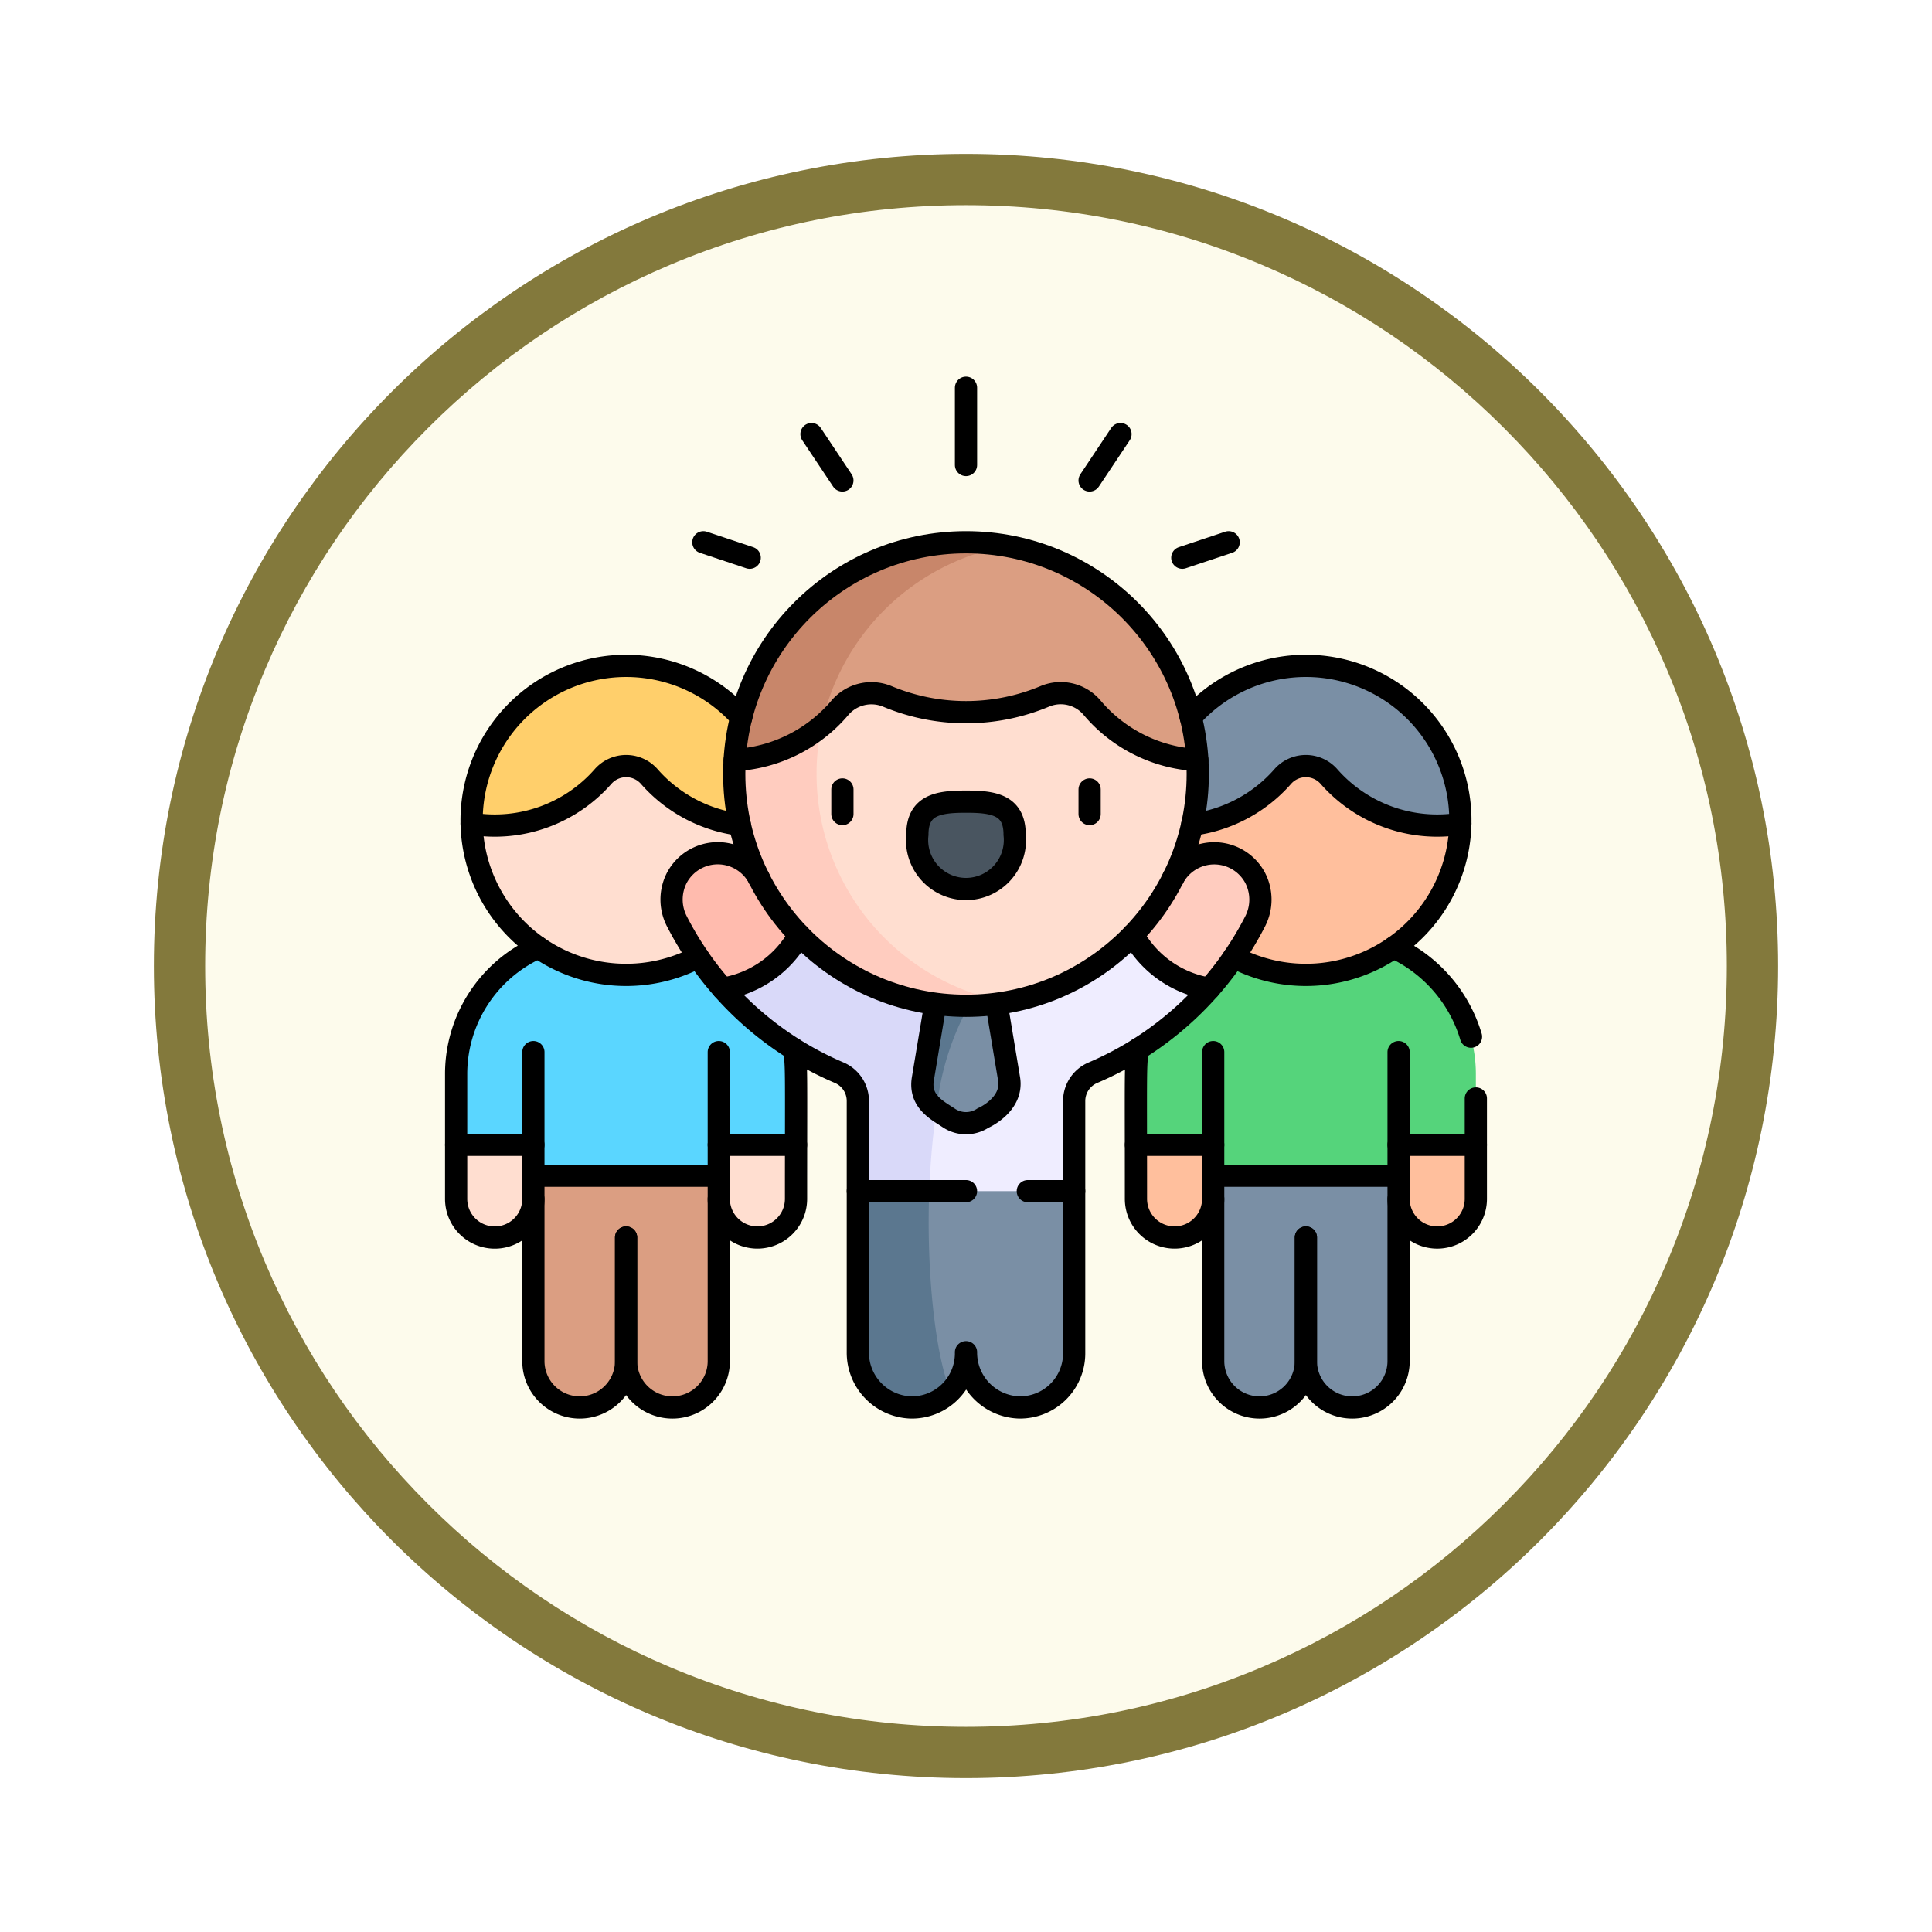 <svg xmlns="http://www.w3.org/2000/svg" xmlns:xlink="http://www.w3.org/1999/xlink" width="113" height="113" viewBox="0 0 113 113">
  <defs>
    <filter id="Trazado_982547" x="0" y="0" width="113" height="113" filterUnits="userSpaceOnUse">
      <feOffset dy="3" input="SourceAlpha"/>
      <feGaussianBlur stdDeviation="3" result="blur"/>
      <feFlood flood-opacity="0.161"/>
      <feComposite operator="in" in2="blur"/>
      <feComposite in="SourceGraphic"/>
    </filter>
  </defs>
  <g id="Grupo_1178248" data-name="Grupo 1178248" transform="translate(-272 -1405.003)">
    <g id="Grupo_1177900" data-name="Grupo 1177900" transform="translate(281 1411.003)">
      <g id="Grupo_1172010" data-name="Grupo 1172010" transform="translate(0)">
        <g id="Grupo_1171046" data-name="Grupo 1171046">
          <g id="Grupo_1148525" data-name="Grupo 1148525">
            <g transform="matrix(1, 0, 0, 1, -9, -6)" filter="url(#Trazado_982547)">
              <g id="Trazado_982547-2" data-name="Trazado 982547" transform="translate(9 6)" fill="#fdfbec">
                <path d="M 47.5 93.5 C 41.289 93.5 35.265 92.284 29.595 89.886 C 24.118 87.569 19.198 84.252 14.973 80.027 C 10.748 75.802 7.431 70.882 5.114 65.405 C 2.716 59.735 1.5 53.711 1.5 47.5 C 1.5 41.289 2.716 35.265 5.114 29.595 C 7.431 24.118 10.748 19.198 14.973 14.973 C 19.198 10.748 24.118 7.431 29.595 5.114 C 35.265 2.716 41.289 1.5 47.5 1.5 C 53.711 1.5 59.735 2.716 65.405 5.114 C 70.882 7.431 75.802 10.748 80.027 14.973 C 84.252 19.198 87.569 24.118 89.886 29.595 C 92.284 35.265 93.5 41.289 93.5 47.5 C 93.5 53.711 92.284 59.735 89.886 65.405 C 87.569 70.882 84.252 75.802 80.027 80.027 C 75.802 84.252 70.882 87.569 65.405 89.886 C 59.735 92.284 53.711 93.5 47.5 93.5 Z" stroke="none"/>
                <path d="M 47.5 3 C 41.491 3 35.664 4.176 30.18 6.496 C 24.881 8.737 20.122 11.946 16.034 16.034 C 11.946 20.122 8.737 24.881 6.496 30.18 C 4.176 35.664 3 41.491 3 47.5 C 3 53.509 4.176 59.336 6.496 64.82 C 8.737 70.119 11.946 74.878 16.034 78.966 C 20.122 83.054 24.881 86.263 30.18 88.504 C 35.664 90.824 41.491 92 47.5 92 C 53.509 92 59.336 90.824 64.82 88.504 C 70.119 86.263 74.878 83.054 78.966 78.966 C 83.054 74.878 86.263 70.119 88.504 64.82 C 90.824 59.336 92 53.509 92 47.5 C 92 41.491 90.824 35.664 88.504 30.18 C 86.263 24.881 83.054 20.122 78.966 16.034 C 74.878 11.946 70.119 8.737 64.82 6.496 C 59.336 4.176 53.509 3 47.5 3 M 47.5 0 C 73.734 0 95 21.266 95 47.5 C 95 73.734 73.734 95 47.5 95 C 21.266 95 0 73.734 0 47.5 C 0 21.266 21.266 0 47.5 0 Z" stroke="none" fill="#83793c"/>
              </g>
            </g>
          </g>
        </g>
      </g>
    </g>
    <g id="leader_12069041" transform="translate(291.179 1420.182)">
      <g id="Grupo_1178245" data-name="Grupo 1178245" transform="translate(7.5 16.531)">
        <path id="Trazado_1039838" data-name="Trazado 1039838" d="M123.544,349.607l1.435,6.382a2.259,2.259,0,1,0,4.519,0v-3.163Z" transform="translate(-109.617 -317.579)" fill="#ffded0"/>
        <path id="Trazado_1039839" data-name="Trazado 1039839" d="M14.068,349.607l-2.049,6.382a2.259,2.259,0,1,1-4.519,0v-3.163Z" transform="translate(-7.5 -317.579)" fill="#ffded0"/>
        <path id="Trazado_1039840" data-name="Trazado 1039840" d="M27.382,287.858v4.137H24.667l-.827-.53-.973.53h0V293.8c-3.08,3.092-7.566,2.721-10.844,0v-1.807h0l-.8-.543-1,.543H7.5v-4.137a8.071,8.071,0,0,1,4.807-7.379h10.2C25.4,282.112,27.382,284.374,27.382,287.858Z" transform="translate(-7.501 -256.748)" fill="#5ad6ff"/>
        <path id="Trazado_1039841" data-name="Trazado 1039841" d="M45.151,391.489v10.844a2.711,2.711,0,1,0,5.421,0,2.711,2.711,0,1,0,5.422,0V391.489Z" transform="translate(-40.632 -354.435)" fill="#db9e82"/>
        <path id="Trazado_1039842" data-name="Trazado 1039842" d="M15.051,175.735a9.036,9.036,0,0,0,18.069,0,9.784,9.784,0,0,0-18.069,0Z" transform="translate(-14.145 -159.271)" fill="#ffded0"/>
        <path id="Trazado_1039843" data-name="Trazado 1039843" d="M15.039,152.25a8.425,8.425,0,0,0,7.7-2.775,1.8,1.8,0,0,1,2.675,0,8.37,8.37,0,0,0,7.692,2.78,9.036,9.036,0,1,0-18.069,0Z" transform="translate(-14.133 -135.785)" fill="#ffcf6b"/>
        <path id="Trazado_1039844" data-name="Trazado 1039844" d="M338.791,354.13v3.162a2.259,2.259,0,1,0,4.519,0l1.688-6.2Z" transform="translate(-299.03 -318.883)" fill="#ffbf9d"/>
        <path id="Trazado_1039845" data-name="Trazado 1039845" d="M461.081,354.13v3.162a2.259,2.259,0,1,1-4.519,0l-1.4-6.2Z" transform="translate(-401.439 -318.883)" fill="#ffbf9d"/>
        <path id="Trazado_1039846" data-name="Trazado 1039846" d="M358.672,287.858v4.137h-2.714l-.9-.474-.9.474h0V293.8c-.36.3-3.831,3.087-7.776,1.879a7.411,7.411,0,0,1-3.068-1.879v-1.807h0l-.85-.5-.951.5h-2.715v-4.137c0-3.484,1.98-5.745,4.875-7.379h10.2A8.071,8.071,0,0,1,358.672,287.858Z" transform="translate(-299.03 -256.748)" fill="#55d47b"/>
        <path id="Trazado_1039847" data-name="Trazado 1039847" d="M387.285,391.489v10.844a2.711,2.711,0,1,1-5.421,0,2.711,2.711,0,1,1-5.422,0V391.489Z" transform="translate(-332.162 -354.435)" fill="#7a8fa5"/>
        <path id="Trazado_1039848" data-name="Trazado 1039848" d="M364.41,175.735a9.036,9.036,0,0,1-18.069,0,9.784,9.784,0,0,1,18.069,0Z" transform="translate(-305.674 -159.271)" fill="#ffbf9d"/>
        <path id="Trazado_1039849" data-name="Trazado 1039849" d="M364.4,152.25a8.425,8.425,0,0,1-7.7-2.775,1.8,1.8,0,0,0-2.675,0,8.37,8.37,0,0,1-7.692,2.78,9.036,9.036,0,1,1,18.069,0Z" transform="translate(-305.662 -135.785)" fill="#7a8fa5"/>
        <path id="Trazado_1039850" data-name="Trazado 1039850" d="M246,235.237a19.011,19.011,0,0,1-6.82,4.921,1.8,1.8,0,0,0-1.085,1.659v5.265a15.09,15.09,0,0,1-8.508,1.518,21.551,21.551,0,0,1,.6-15.285l3.243-6.956A15.989,15.989,0,0,1,246,235.237Z" transform="translate(-201.947 -209.123)" fill="#efedff"/>
        <path id="Trazado_1039851" data-name="Trazado 1039851" d="M153.486,233.752c-3.436,1.861-4.02,10.278-4.039,14.185a10.771,10.771,0,0,1-4.144-1.518v-5.265a1.8,1.8,0,0,0-1.085-1.659,19.011,19.011,0,0,1-6.82-4.921A15.982,15.982,0,0,1,153.29,225.7Z" transform="translate(-121.809 -208.46)" fill="#d9d9f9"/>
        <path id="Trazado_1039852" data-name="Trazado 1039852" d="M335.532,239.123a6.209,6.209,0,0,0,4.47,3.149,19.019,19.019,0,0,0,2.674-3.923,2.772,2.772,0,0,0-.01-2.589,2.714,2.714,0,0,0-4.806.1,2.423,2.423,0,0,0-2.089.84A2.291,2.291,0,0,0,335.532,239.123Z" transform="translate(-295.95 -216.158)" fill="#ffccbf"/>
        <path id="Trazado_1039853" data-name="Trazado 1039853" d="M243.773,310.741l-.744.5a1.8,1.8,0,0,1-2,0l-.729-.486a6.469,6.469,0,0,1,2.2-6.621l1.253.034.789,4.785A1.8,1.8,0,0,1,243.773,310.741Z" transform="translate(-212.21 -277.559)" fill="#7a8fa5"/>
        <path id="Trazado_1039854" data-name="Trazado 1039854" d="M237.8,303.7a15.873,15.873,0,0,0-2.2,6.621,1.8,1.8,0,0,1-.792-1.8l.811-4.878Z" transform="translate(-207.5 -277.128)" fill="#5b778f"/>
        <path id="Trazado_1039855" data-name="Trazado 1039855" d="M119.945,239.123a6.209,6.209,0,0,1-4.47,3.149,19.018,19.018,0,0,1-2.674-3.923,2.772,2.772,0,0,1,.01-2.589,2.714,2.714,0,0,1,4.806.1A2.9,2.9,0,0,1,119.945,239.123Z" transform="translate(-99.885 -216.158)" fill="#ffbbae"/>
        <path id="Trazado_1039856" data-name="Trazado 1039856" d="M181.234,138.67a12.177,12.177,0,0,1-8.252-21.726,14.834,14.834,0,0,1,19.379,7.565A13.562,13.562,0,0,1,181.234,138.67Z" transform="translate(-149.01 -111.767)" fill="#ffded0"/>
        <path id="Trazado_1039857" data-name="Trazado 1039857" d="M158.976,147.615a13.563,13.563,0,0,1-15.932-14.156,15.024,15.024,0,0,1,7.68-7.57A13.571,13.571,0,0,0,158.976,147.615Z" transform="translate(-126.752 -120.711)" fill="#ffccbf"/>
        <path id="Trazado_1039858" data-name="Trazado 1039858" d="M205.965,96.591a8.573,8.573,0,0,1-6.168-3.076,2.409,2.409,0,0,0-2.753-.647,11.941,11.941,0,0,1-9.214,0,2.425,2.425,0,0,0-2.781.679,8.684,8.684,0,0,1-1.073,1.06C182.6,87.87,188.29,83.4,194.836,84.065A13.558,13.558,0,0,1,205.965,96.591Z" transform="translate(-162.614 -83.848)" fill="#db9e82"/>
        <path id="Trazado_1039859" data-name="Trazado 1039859" d="M159.171,82.963a13.565,13.565,0,0,0-10.859,10.544,8.691,8.691,0,0,1-5.071,1.987A13.558,13.558,0,0,1,159.171,82.963Z" transform="translate(-126.95 -82.747)" fill="#c8866a"/>
        <path id="Trazado_1039860" data-name="Trazado 1039860" d="M224.779,399.019v9.489a3.163,3.163,0,0,1-3.252,3.161,3.206,3.206,0,0,1-3.074-3.227,3.154,3.154,0,0,1-.916,2.291,6.642,6.642,0,0,1-3.672-3.242c-1.221-2.643-.3-6.151,2.436-8.471Z" transform="translate(-188.632 -361.061)" fill="#7a8fa5"/>
        <path id="Trazado_1039861" data-name="Trazado 1039861" d="M208.671,410.733a3.171,3.171,0,0,1-5.41-2.291v-9.423h4.174C207.266,403.79,207.789,408.553,208.671,410.733Z" transform="translate(-179.766 -361.061)" fill="#5b778f"/>
        <path id="Trazado_1039862" data-name="Trazado 1039862" d="M237.965,211.116c0-1.757-1.273-1.923-2.844-1.923s-2.844.165-2.844,1.923a2.862,2.862,0,1,0,5.687,0Z" transform="translate(-205.301 -194.017)" fill="#495560"/>
      </g>
      <g id="Grupo_1178247" data-name="Grupo 1178247" transform="translate(7.5 7.5)">
        <circle id="Elipse_12523" data-name="Elipse 12523" cx="13.555" cy="13.555" r="13.555" transform="translate(16.266 9.037)" fill="none" stroke="#000" stroke-linecap="round" stroke-linejoin="round" stroke-miterlimit="10" stroke-width="1.3"/>
        <path id="Trazado_1039863" data-name="Trazado 1039863" d="M117.617,235.867a2.714,2.714,0,0,0-4.806-.1,2.773,2.773,0,0,0-.01,2.589,19.05,19.05,0,0,0,9.494,8.844,1.8,1.8,0,0,1,1.085,1.659V263.55a3.206,3.206,0,0,0,3.074,3.227,3.163,3.163,0,0,0,3.252-3.162v-.066a3.206,3.206,0,0,0,3.074,3.227,3.163,3.163,0,0,0,3.252-3.162V248.863a1.8,1.8,0,0,1,1.085-1.659,19.051,19.051,0,0,0,9.494-8.844,2.772,2.772,0,0,0-.01-2.589,2.714,2.714,0,0,0-4.806.1" transform="translate(-99.885 -207.137)" fill="none" stroke="#000" stroke-linecap="round" stroke-linejoin="round" stroke-miterlimit="10" stroke-width="1.3"/>
        <path id="Trazado_1039864" data-name="Trazado 1039864" d="M137.4,277.253a6.21,6.21,0,0,0,4.471-3.148" transform="translate(-121.806 -242.107)" fill="none" stroke="#000" stroke-linecap="round" stroke-linejoin="round" stroke-miterlimit="10" stroke-width="1.3"/>
        <path id="Trazado_1039865" data-name="Trazado 1039865" d="M341.767,277.253A6.21,6.21,0,0,1,337.3,274.1" transform="translate(-297.715 -242.107)" fill="none" stroke="#000" stroke-linecap="round" stroke-linejoin="round" stroke-miterlimit="10" stroke-width="1.3"/>
        <line id="Línea_1030" data-name="Línea 1030" x2="2.711" transform="translate(33.436 46.99)" fill="none" stroke="#000" stroke-linecap="round" stroke-linejoin="round" stroke-miterlimit="10" stroke-width="1.3"/>
        <line id="Línea_1031" data-name="Línea 1031" x2="6.326" transform="translate(23.495 46.99)" fill="none" stroke="#000" stroke-linecap="round" stroke-linejoin="round" stroke-miterlimit="10" stroke-width="1.3"/>
        <path id="Trazado_1039866" data-name="Trazado 1039866" d="M239.088,308.676l.712,4.274c.255,1.529-1.533,2.3-1.521,2.29a1.8,1.8,0,0,1-2,0c-.675-.45-1.741-.969-1.521-2.29l.712-4.274" transform="translate(-207.46 -272.529)" fill="none" stroke="#000" stroke-linecap="round" stroke-linejoin="round" stroke-miterlimit="10" stroke-width="1.3"/>
        <g id="Grupo_1178246" data-name="Grupo 1178246" transform="translate(22.592 23.495)">
          <line id="Línea_1032" data-name="Línea 1032" y2="1.44" fill="none" stroke="#000" stroke-linecap="round" stroke-linejoin="round" stroke-miterlimit="10" stroke-width="1.3"/>
          <path id="Trazado_1039867" data-name="Trazado 1039867" d="M237.965,211.127c0-1.757-1.273-1.923-2.844-1.923s-2.844.165-2.844,1.923a2.862,2.862,0,1,0,5.687,0Z" transform="translate(-227.892 -208.491)" fill="none" stroke="#000" stroke-linecap="round" stroke-linejoin="round" stroke-miterlimit="10" stroke-width="1.3"/>
          <line id="Línea_1033" data-name="Línea 1033" y2="1.44" transform="translate(14.459)" fill="none" stroke="#000" stroke-linecap="round" stroke-linejoin="round" stroke-miterlimit="10" stroke-width="1.3"/>
        </g>
        <path id="Trazado_1039868" data-name="Trazado 1039868" d="M170.29,160.261a8.634,8.634,0,0,1-6.161-3.067,2.4,2.4,0,0,0-2.762-.657,11.943,11.943,0,0,1-9.213,0,2.422,2.422,0,0,0-2.78.679,8.688,8.688,0,0,1-6.145,3.048" transform="translate(-126.938 -138.486)" fill="none" stroke="#000" stroke-linecap="round" stroke-linejoin="round" stroke-miterlimit="10" stroke-width="1.3"/>
        <path id="Trazado_1039869" data-name="Trazado 1039869" d="M50.57,342.109v7.229a2.711,2.711,0,0,1-5.422,0V331.265" transform="translate(-40.63 -292.407)" fill="none" stroke="#000" stroke-linecap="round" stroke-linejoin="round" stroke-miterlimit="10" stroke-width="1.3"/>
        <path id="Trazado_1039870" data-name="Trazado 1039870" d="M95.746,331.265v18.073a2.711,2.711,0,0,1-5.422,0v-7.229" transform="translate(-80.384 -292.407)" fill="none" stroke="#000" stroke-linecap="round" stroke-linejoin="round" stroke-miterlimit="10" stroke-width="1.3"/>
        <path id="Trazado_1039871" data-name="Trazado 1039871" d="M135.5,338.562a2.259,2.259,0,1,0,4.518,0c0-7.8.043-7.818-.125-8.76" transform="translate(-120.138 -291.12)" fill="none" stroke="#000" stroke-linecap="round" stroke-linejoin="round" stroke-miterlimit="10" stroke-width="1.3"/>
        <path id="Trazado_1039872" data-name="Trazado 1039872" d="M28.277,160.059A9.037,9.037,0,1,1,30.8,146.036" transform="translate(-14.125 -126.759)" fill="none" stroke="#000" stroke-linecap="round" stroke-linejoin="round" stroke-miterlimit="10" stroke-width="1.3"/>
        <path id="Trazado_1039873" data-name="Trazado 1039873" d="M12.306,280.295A8.1,8.1,0,0,0,7.5,287.7V295a2.259,2.259,0,1,0,4.518,0" transform="translate(-7.5 -247.555)" fill="none" stroke="#000" stroke-linecap="round" stroke-linejoin="round" stroke-miterlimit="10" stroke-width="1.3"/>
        <line id="Línea_1034" data-name="Línea 1034" x1="10.844" transform="translate(4.518 46.087)" fill="none" stroke="#000" stroke-linecap="round" stroke-linejoin="round" stroke-miterlimit="10" stroke-width="1.3"/>
        <line id="Línea_1035" data-name="Línea 1035" x1="4.518" transform="translate(0 44.279)" fill="none" stroke="#000" stroke-linecap="round" stroke-linejoin="round" stroke-miterlimit="10" stroke-width="1.3"/>
        <line id="Línea_1036" data-name="Línea 1036" x2="4.518" transform="translate(15.362 44.279)" fill="none" stroke="#000" stroke-linecap="round" stroke-linejoin="round" stroke-miterlimit="10" stroke-width="1.3"/>
        <path id="Trazado_1039874" data-name="Trazado 1039874" d="M381.905,195.2a8.427,8.427,0,0,1-7.7-2.776,1.8,1.8,0,0,0-2.675,0,8.446,8.446,0,0,1-5.306,2.829" transform="translate(-323.169 -169.701)" fill="none" stroke="#000" stroke-linecap="round" stroke-linejoin="round" stroke-miterlimit="10" stroke-width="1.3"/>
        <path id="Trazado_1039875" data-name="Trazado 1039875" d="M365.509,146.036a9.037,9.037,0,1,1,2.523,14.024" transform="translate(-322.542 -126.76)" fill="none" stroke="#000" stroke-linecap="round" stroke-linejoin="round" stroke-miterlimit="10" stroke-width="1.3"/>
        <path id="Trazado_1039876" data-name="Trazado 1039876" d="M15.047,195.2a8.427,8.427,0,0,0,7.7-2.776,1.8,1.8,0,0,1,2.675,0,8.446,8.446,0,0,0,5.306,2.829" transform="translate(-14.141 -169.701)" fill="none" stroke="#000" stroke-linecap="round" stroke-linejoin="round" stroke-miterlimit="10" stroke-width="1.3"/>
        <path id="Trazado_1039877" data-name="Trazado 1039877" d="M421.618,342.109v7.229a2.711,2.711,0,0,0,5.422,0V331.265" transform="translate(-371.917 -292.407)" fill="none" stroke="#000" stroke-linecap="round" stroke-linejoin="round" stroke-miterlimit="10" stroke-width="1.3"/>
        <path id="Trazado_1039878" data-name="Trazado 1039878" d="M376.441,331.265v18.073a2.711,2.711,0,0,0,2.711,2.711h0a2.711,2.711,0,0,0,2.711-2.711v-7.229" transform="translate(-332.162 -292.407)" fill="none" stroke="#000" stroke-linecap="round" stroke-linejoin="round" stroke-miterlimit="10" stroke-width="1.3"/>
        <path id="Trazado_1039879" data-name="Trazado 1039879" d="M343.276,338.562a2.259,2.259,0,1,1-4.518,0c0-7.8-.043-7.818.125-8.76" transform="translate(-298.997 -291.12)" fill="none" stroke="#000" stroke-linecap="round" stroke-linejoin="round" stroke-miterlimit="10" stroke-width="1.3"/>
        <path id="Trazado_1039880" data-name="Trazado 1039880" d="M471.312,353.853v5.874a2.259,2.259,0,1,1-4.518,0" transform="translate(-411.671 -312.284)" fill="none" stroke="#000" stroke-linecap="round" stroke-linejoin="round" stroke-miterlimit="10" stroke-width="1.3"/>
        <path id="Trazado_1039881" data-name="Trazado 1039881" d="M464.394,280.295a8.39,8.39,0,0,1,4.522,5.214" transform="translate(-409.559 -247.555)" fill="none" stroke="#000" stroke-linecap="round" stroke-linejoin="round" stroke-miterlimit="10" stroke-width="1.3"/>
        <line id="Línea_1037" data-name="Línea 1037" x2="10.844" transform="translate(44.279 46.087)" fill="none" stroke="#000" stroke-linecap="round" stroke-linejoin="round" stroke-miterlimit="10" stroke-width="1.3"/>
        <line id="Línea_1038" data-name="Línea 1038" x2="4.518" transform="translate(55.123 44.279)" fill="none" stroke="#000" stroke-linecap="round" stroke-linejoin="round" stroke-miterlimit="10" stroke-width="1.3"/>
        <line id="Línea_1039" data-name="Línea 1039" x1="4.518" transform="translate(39.761 44.279)" fill="none" stroke="#000" stroke-linecap="round" stroke-linejoin="round" stroke-miterlimit="10" stroke-width="1.3"/>
        <line id="Línea_1040" data-name="Línea 1040" y2="4.518" transform="translate(29.821 0)" fill="none" stroke="#000" stroke-linecap="round" stroke-linejoin="round" stroke-miterlimit="10" stroke-width="1.3"/>
        <line id="Línea_1041" data-name="Línea 1041" x2="1.807" y2="2.711" transform="translate(20.784 2.711)" fill="none" stroke="#000" stroke-linecap="round" stroke-linejoin="round" stroke-miterlimit="10" stroke-width="1.3"/>
        <line id="Línea_1042" data-name="Línea 1042" x2="2.711" y2="0.904" transform="translate(14.459 9.037)" fill="none" stroke="#000" stroke-linecap="round" stroke-linejoin="round" stroke-miterlimit="10" stroke-width="1.3"/>
        <line id="Línea_1043" data-name="Línea 1043" x1="1.807" y2="2.711" transform="translate(37.05 2.711)" fill="none" stroke="#000" stroke-linecap="round" stroke-linejoin="round" stroke-miterlimit="10" stroke-width="1.3"/>
        <line id="Línea_1044" data-name="Línea 1044" x1="2.711" y2="0.904" transform="translate(42.472 9.037)" fill="none" stroke="#000" stroke-linecap="round" stroke-linejoin="round" stroke-miterlimit="10" stroke-width="1.3"/>
      </g>
    </g>
  </g>
</svg>

